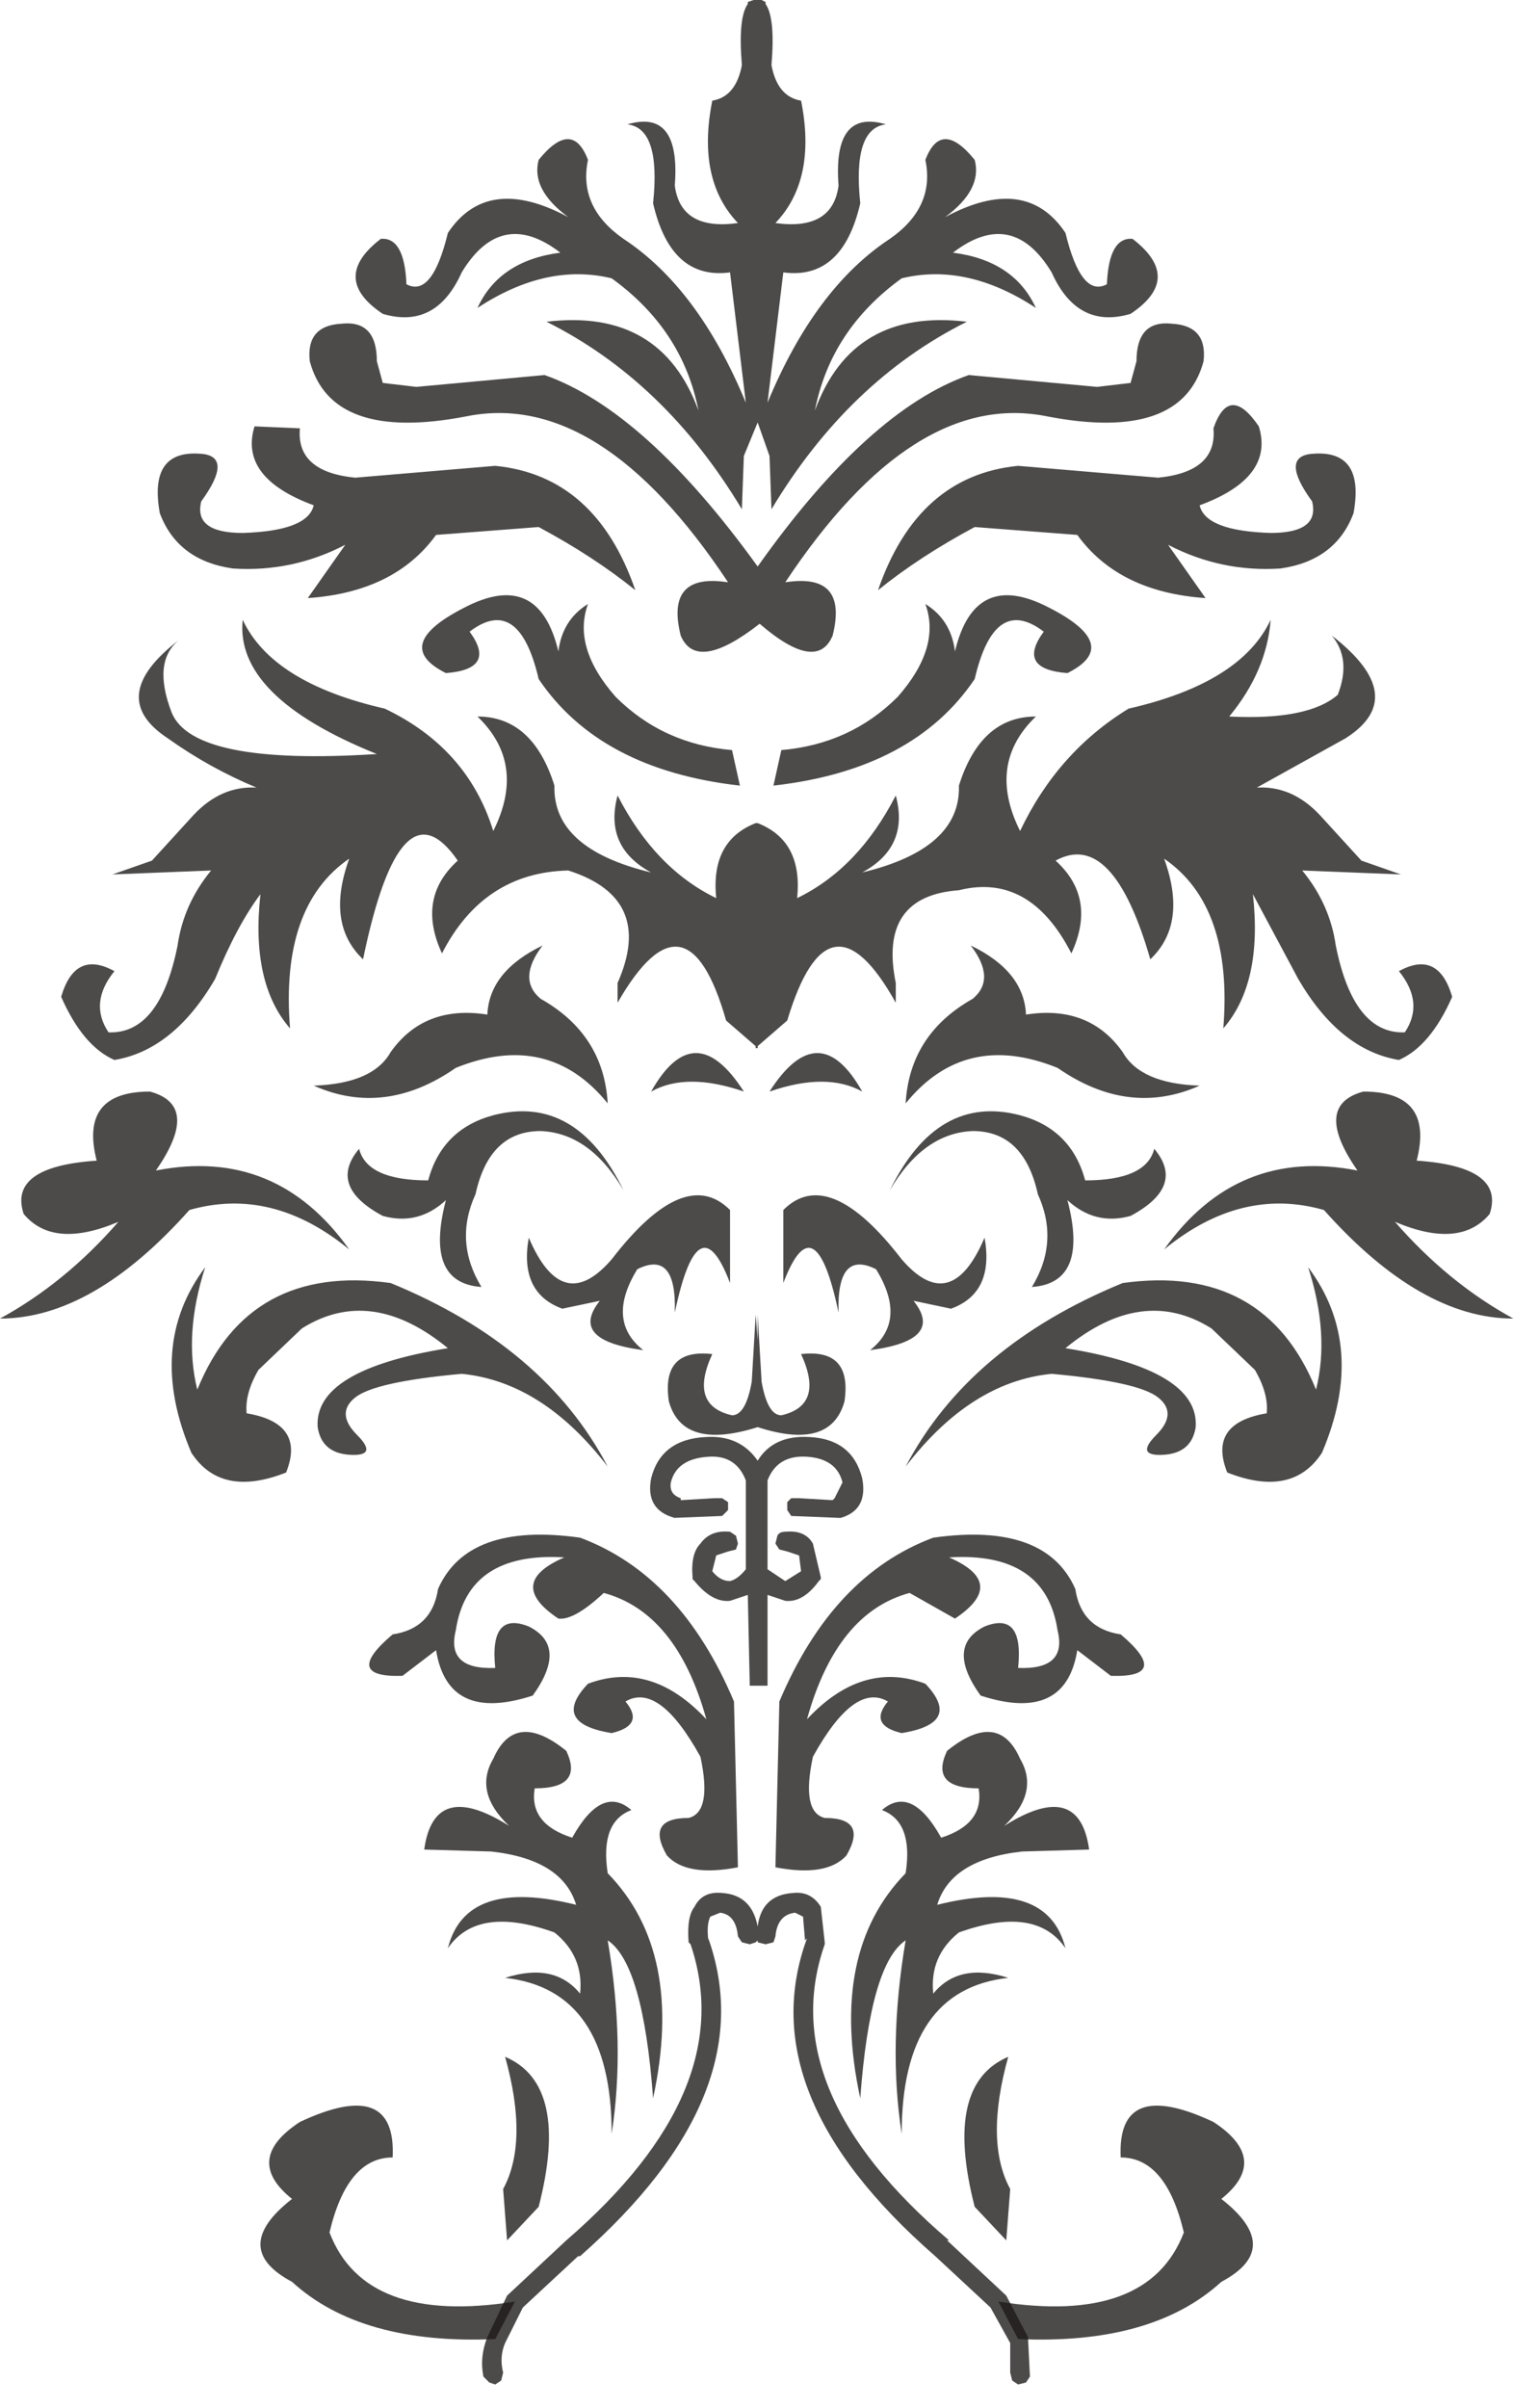 <?xml version="1.0" encoding="utf-8"?>
<svg version="1.1" id="Layer_1"
xmlns="http://www.w3.org/2000/svg"
xmlns:xlink="http://www.w3.org/1999/xlink"
width="39px" height="61px"
xml:space="preserve">
<g id="PathID_179" transform="matrix(1, 0, 0, 1, 0, 0)">
<path style="fill:#1C1917;fill-opacity:0.78" d="M31.9 10.8Q32.3 12.1 30.4 12.8Q30.55 13.45 32.2 13.5Q33.45 13.5 33.25 12.7Q32.45 11.6 33.2 11.5Q34.6 11.35 34.3 13Q33.85 14.2 32.45 14.4Q30.95 14.5 29.6 13.8L30.55 15.15Q28.35 15 27.3 13.55L24.7 13.35Q23.3 14.1 22.25 14.95Q23.25 12.05 25.8 11.8L29.35 12.1Q30.85 11.95 30.75 10.85Q31.15 9.7 31.9 10.8M21.8 5.15Q21.35 7.1 19.85 6.9L19.45 10.2Q20.65 7.3 22.55 6.05Q23.7 5.25 23.45 4.05Q23.85 3 24.7 4.05Q24.9 4.8 23.95 5.5Q26 4.4 27 5.9Q27.4 7.55 28.05 7.2Q28.1 6 28.7 6.05Q30 7.05 28.65 7.95Q27.3 8.35 26.65 6.9Q25.65 5.25 24.15 6.4Q25.7 6.6 26.25 7.8Q24.5 6.65 22.85 7.05Q21.05 8.35 20.65 10.4Q21.6 7.8 24.5 8.15Q21.5 9.65 19.55 12.9L19.5 11.55L19.2 10.7L18.85 11.55L18.8 12.9Q16.85 9.65 13.85 8.15Q16.75 7.8 17.7 10.4Q17.3 8.35 15.5 7.05Q13.85 6.65 12.1 7.8Q12.65 6.6 14.2 6.4Q12.7 5.25 11.7 6.9Q11.05 8.35 9.7 7.95Q8.35 7.05 9.65 6.05Q10.25 6 10.3 7.2Q10.95 7.55 11.35 5.9Q12.35 4.4 14.4 5.5Q13.45 4.8 13.65 4.05Q14.5 3 14.9 4.05Q14.65 5.25 15.8 6.05Q17.7 7.3 18.9 10.2L18.5 6.9Q17 7.1 16.55 5.15Q16.75 3.25 15.9 3.15Q17.25 2.75 17.1 4.7Q17.25 5.85 18.7 5.65Q17.65 4.55 18.05 2.55Q18.65 2.45 18.8 1.65Q18.7 0.45 18.95 0.1L18.95 0.05L19.1 0L19.2 0L19.3 0L19.4 0.05L19.4 0.1Q19.65 0.45 19.55 1.65Q19.7 2.45 20.3 2.55Q20.7 4.55 19.65 5.65Q21.1 5.85 21.25 4.7Q21.1 2.75 22.45 3.15Q21.6 3.25 21.8 5.15M28.65 9.7L28.8 9.15Q28.8 8.1 29.7 8.2Q30.6 8.25 30.5 9.15Q29.95 11.2 26.55 10.55Q23.15 9.85 19.9 14.75Q21.5 14.5 21.1 16.1Q20.7 17.05 19.25 15.8Q17.65 17.05 17.25 16.1Q16.85 14.5 18.45 14.75Q15.2 9.85 11.8 10.55Q8.4 11.2 7.85 9.15Q7.75 8.25 8.65 8.2Q9.55 8.1 9.55 9.15L9.7 9.7L10.55 9.8L13.8 9.5Q16.35 10.4 19.2 14.35Q22 10.4 24.55 9.5L27.8 9.8L28.65 9.7M26.45 16Q25.2 15.05 24.7 17.2Q23.15 19.5 19.6 19.9L19.8 19Q21.55 18.85 22.75 17.65Q23.85 16.4 23.45 15.3Q24.1 15.7 24.2 16.5Q24.7 14.4 26.6 15.4Q28.45 16.35 27.05 17.05Q25.75 16.95 26.45 16M21.85 22.1Q24.35 21.5 24.3 19.9Q24.85 18.15 26.25 18.15Q25 19.35 25.85 21.05Q26.8 19.05 28.6 17.95Q31.45 17.3 32.2 15.7Q32.1 17 31.15 18.15Q33.15 18.25 33.9 17.6Q34.25 16.7 33.75 16.1Q35.75 17.65 34.1 18.7L31.85 19.95Q32.75 19.9 33.45 20.65L34.5 21.8L35.5 22.15L33 22.05Q33.7 22.9 33.85 23.95Q34.3 26.2 35.6 26.15Q36.1 25.4 35.45 24.6Q36.45 24.05 36.8 25.25Q36.25 26.5 35.45 26.85Q33.95 26.6 32.9 24.8L31.75 22.65Q32 24.9 31 26.05Q31.25 22.95 29.5 21.75Q30.1 23.4 29.15 24.3Q28.2 21 26.75 21.8Q27.8 22.75 27.15 24.15Q26.1 22.1 24.3 22.55Q22.25 22.7 22.7 24.9L22.7 25.4Q21 22.35 19.95 25.85L19.2 26.5L19.2 26.55L19.15 26.55L19.15 26.5L18.4 25.85Q17.4 22.35 15.65 25.4L15.65 24.9Q16.6 22.75 14.4 22.05Q12.25 22.1 11.2 24.15Q10.55 22.75 11.6 21.8Q10.15 19.7 9.2 24.3Q8.25 23.4 8.85 21.75Q7.1 22.95 7.35 26.05Q6.35 24.9 6.6 22.65Q6 23.45 5.45 24.8Q4.4 26.6 2.9 26.85Q2.1 26.5 1.55 25.25Q1.9 24.05 2.9 24.6Q2.25 25.4 2.75 26.15Q4.05 26.2 4.5 23.95Q4.65 22.9 5.35 22.05L2.85 22.15L3.85 21.8L4.9 20.65Q5.6 19.9 6.5 19.95Q5.3 19.45 4.25 18.7Q2.65 17.65 4.55 16.2Q3.85 16.75 4.35 18.05Q4.9 19.4 9.55 19.1Q5.95 17.65 6.15 15.7Q6.9 17.3 9.75 17.95Q11.85 18.95 12.5 21.05Q13.35 19.35 12.1 18.15Q13.5 18.15 14.05 19.9Q14 21.5 16.5 22.1Q15.3 21.45 15.65 20.15Q16.6 22 18.15 22.75Q18 21.3 19.15 20.85L19.2 20.85Q20.35 21.3 20.2 22.75Q21.75 22 22.7 20.15Q23.05 21.45 21.85 22.1M9 12.1L12.55 11.8Q15.1 12.05 16.1 14.95Q15.05 14.1 13.65 13.35L11.05 13.55Q10 15 7.8 15.15L8.75 13.8Q7.4 14.5 5.9 14.4Q4.5 14.2 4.05 13Q3.75 11.35 5.15 11.5Q5.9 11.6 5.1 12.7Q4.9 13.5 6.15 13.5Q7.8 13.45 7.95 12.8Q6.05 12.1 6.45 10.8L7.6 10.85Q7.5 11.95 9 12.1M11.3 17.05Q9.9 16.35 11.75 15.4Q13.65 14.4 14.15 16.5Q14.25 15.7 14.9 15.3Q14.5 16.4 15.6 17.65Q16.8 18.85 18.55 19L18.75 19.9Q15.2 19.5 13.65 17.2Q13.15 15.05 11.9 16Q12.6 16.95 11.3 17.05M18.85 27.65Q17.4 27.15 16.5 27.65Q17.6 25.7 18.85 27.65M12.5 28.25Q14.6 27.7 15.8 30.15Q14.95 28.7 13.7 28.65Q12.4 28.65 12.05 30.25Q11.5 31.45 12.2 32.6Q10.75 32.5 11.3 30.4Q10.6 31.05 9.7 30.8Q8.3 30.05 9.1 29.1Q9.3 29.9 10.85 29.9Q11.2 28.6 12.5 28.25M13.4 31.35Q14.25 33.35 15.5 31.9Q17.35 29.5 18.5 30.65L18.5 32.5Q17.7 30.4 17.1 33.25Q17.15 31.65 16.15 32.15Q15.35 33.45 16.3 34.2Q14.4 33.95 15.2 32.95L14.25 33.15Q13.15 32.75 13.4 31.35M19.2 33.3L19.3 35Q19.45 35.85 19.8 35.85Q20.9 35.6 20.3 34.3Q21.6 34.15 21.4 35.5Q21.05 36.75 19.2 36.15Q17.3 36.75 16.95 35.5Q16.75 34.15 18.05 34.3Q17.45 35.6 18.55 35.85Q18.9 35.85 19.05 35L19.15 33.3L19.2 33.95L19.2 33.3M11.55 27.05Q9.75 28.3 7.95 27.5Q9.45 27.45 9.9 26.65Q10.75 25.45 12.35 25.7Q12.4 24.6 13.75 23.95Q13.1 24.8 13.7 25.3Q15.3 26.2 15.4 27.95Q13.9 26.1 11.55 27.05M19.85 30.65Q21 29.5 22.85 31.9Q24.1 33.35 24.95 31.35Q25.2 32.75 24.1 33.15L23.15 32.95Q23.95 33.95 22.05 34.2Q23 33.45 22.2 32.15Q21.2 31.65 21.25 33.25Q20.65 30.4 19.85 32.5L19.85 30.65M3.95 29.65Q7 29.05 8.85 31.65Q6.9 30.05 4.8 30.65Q2.35 33.4 0 33.4Q1.65 32.5 3 30.95Q1.35 31.65 0.6 30.75Q0.2 29.55 2.45 29.4Q2 27.65 3.8 27.65Q5.1 28 3.95 29.65M6.55 34.7Q6.2 35.3 6.25 35.8Q7.75 36.05 7.25 37.3Q5.6 37.95 4.85 36.8Q3.7 34.1 5.2 32.1Q4.65 33.8 5 35.2Q6.3 32 9.9 32.5Q13.8 34.1 15.4 37.15Q13.75 35 11.7 34.8Q9.5 35 9 35.4Q8.5 35.8 9.05 36.35Q9.6 36.9 8.85 36.85Q8.15 36.8 8.05 36.15Q7.95 34.7 11.35 34.15Q9.4 32.55 7.65 33.65L6.55 34.7M10.2 42.45Q8.65 42.5 9.95 41.4Q10.95 41.25 11.1 40.25Q11.85 38.55 14.7 38.95Q17.25 39.9 18.6 43.1L18.7 47.3Q17.4 47.55 16.9 47Q16.35 46.05 17.45 46.05Q18.05 45.9 17.75 44.5Q16.7 42.6 15.85 43.1Q16.35 43.7 15.5 43.9Q13.95 43.65 14.9 42.65Q16.5 42.05 17.9 43.55Q17.15 40.85 15.3 40.35Q14.55 41.05 14.15 41Q12.8 40.1 14.3 39.45Q11.85 39.3 11.55 41.3Q11.3 42.3 12.55 42.25Q12.4 40.8 13.4 41.2Q14.4 41.7 13.5 42.95Q11.35 43.65 11.05 41.8L10.2 42.45M13.55 45.3Q13.4 46.2 14.5 46.55Q15.25 45.2 16 45.85Q15.2 46.15 15.4 47.45Q17.35 49.45 16.55 53.15Q16.3 49.75 15.4 49.15Q15.85 51.8 15.5 54.05Q15.5 50.4 12.8 50.1Q14.05 49.7 14.7 50.5Q14.8 49.55 14.05 48.95Q12.1 48.25 11.35 49.35Q11.8 47.55 14.6 48.25Q14.25 47.1 12.45 46.9L10.75 46.85Q11 45.05 12.9 46.25Q12 45.4 12.5 44.55Q13.05 43.3 14.35 44.35Q14.8 45.3 13.55 45.3M19.75 43.1Q21.1 39.9 23.65 38.95Q26.5 38.55 27.25 40.25Q27.4 41.25 28.4 41.4Q29.7 42.5 28.15 42.45L27.3 41.8Q27 43.65 24.85 42.95Q23.95 41.7 24.95 41.2Q25.95 40.8 25.8 42.25Q27.05 42.3 26.8 41.3Q26.5 39.3 24.05 39.45Q25.55 40.1 24.2 41L23.05 40.35Q21.2 40.85 20.45 43.55Q21.85 42.05 23.45 42.65Q24.4 43.65 22.85 43.9Q22 43.7 22.5 43.1Q21.65 42.6 20.6 44.5Q20.3 45.9 20.9 46.05Q22 46.05 21.45 47Q20.95 47.55 19.65 47.3L19.75 43.1M37.75 30.75Q37 31.65 35.35 30.95Q36.7 32.5 38.35 33.4Q36 33.4 33.55 30.65Q31.45 30.05 29.5 31.65Q31.35 29.05 34.4 29.65Q33.25 28 34.55 27.65Q36.35 27.65 35.9 29.4Q38.15 29.55 37.75 30.75M30.7 33.65Q28.95 32.55 27 34.15Q30.4 34.7 30.3 36.15Q30.2 36.8 29.5 36.85Q28.75 36.9 29.3 36.35Q29.85 35.8 29.35 35.4Q28.85 35 26.65 34.8Q24.6 35 22.95 37.15Q24.55 34.1 28.45 32.5Q32.05 32 33.35 35.2Q33.7 33.8 33.15 32.1Q34.65 34.1 33.5 36.8Q32.75 37.95 31.1 37.3Q30.6 36.05 32.1 35.8Q32.15 35.3 31.8 34.7L30.7 33.65M27.5 29.9Q29.05 29.9 29.25 29.1Q30.05 30.05 28.65 30.8Q27.75 31.05 27.05 30.4Q27.6 32.5 26.15 32.6Q26.85 31.45 26.3 30.25Q25.95 28.65 24.65 28.65Q23.4 28.7 22.55 30.15Q23.75 27.7 25.85 28.25Q27.15 28.6 27.5 29.9M28.45 26.65Q28.9 27.45 30.4 27.5Q28.6 28.3 26.8 27.05Q24.45 26.1 22.95 27.95Q23.05 26.2 24.65 25.3Q25.25 24.8 24.6 23.95Q25.95 24.6 26 25.7Q27.6 25.45 28.45 26.65M24 44.35Q25.3 43.3 25.85 44.55Q26.35 45.4 25.45 46.25Q27.35 45.05 27.6 46.85L25.9 46.9Q24.1 47.1 23.75 48.25Q26.55 47.55 27 49.35Q26.25 48.25 24.3 48.95Q23.55 49.55 23.65 50.5Q24.3 49.7 25.55 50.1Q22.85 50.4 22.85 54.05Q22.5 51.8 22.95 49.15Q22.05 49.75 21.8 53.15Q21 49.45 22.95 47.45Q23.15 46.15 22.35 45.85Q23.1 45.2 23.85 46.55Q24.95 46.2 24.8 45.3Q23.55 45.3 24 44.35M21.85 27.65Q20.95 27.15 19.5 27.65Q20.75 25.7 21.85 27.65M30.95 55.7Q32.55 56.95 30.95 57.8Q29.2 59.4 25.8 59.25L25.3 58.3Q29.1 58.9 30 56.55Q29.55 54.65 28.4 54.65Q28.3 52.6 30.75 53.75Q32.2 54.7 30.95 55.7M25.55 52.1Q24.95 54.25 25.6 55.45L25.5 56.75L24.7 55.9Q23.9 52.8 25.55 52.1M12.8 52.1Q14.45 52.8 13.65 55.9L12.85 56.75L12.75 55.45Q13.4 54.25 12.8 52.1M12.55 59.25Q9.15 59.4 7.4 57.8Q5.8 56.95 7.4 55.7Q6.15 54.7 7.6 53.75Q10.05 52.6 9.95 54.65Q8.8 54.65 8.35 56.55Q9.25 58.9 13.05 58.3L12.55 59.25" />
</g>
<g id="PathID_180" transform="matrix(1, 0, 0, 1, 0, 0)">
<path style="fill:#1C1917;fill-opacity:0.78" d="M19.2 37Q19.6 36.35 20.5 36.4Q21.6 36.45 21.85 37.45Q22 38.25 21.3 38.45L20.05 38.4L19.95 38.25L19.95 38.05L20.05 37.95L20.25 37.95L21.1 38L21.15 37.95L21.35 37.55Q21.2 36.95 20.45 36.9Q19.7 36.85 19.45 37.5L19.45 39.75L19.9 40.05L20.3 39.8L20.25 39.4L19.95 39.3L19.75 39.25L19.65 39.1L19.7 38.9Q19.75 38.8 19.9 38.8Q20.4 38.75 20.6 39.1L20.8 39.95L20.8 40L20.75 40.05Q20.35 40.6 19.9 40.55L19.45 40.4L19.45 42.7L19 42.7L18.95 40.4L18.5 40.55Q18.05 40.6 17.6 40.05L17.55 40L17.55 39.95Q17.5 39.35 17.75 39.1Q18 38.75 18.5 38.8L18.65 38.9L18.7 39.1L18.65 39.25L18.45 39.3L18.15 39.4L18.05 39.8Q18.25 40.05 18.5 40.05Q18.7 40 18.9 39.75L18.9 37.5Q18.65 36.85 17.95 36.9Q17.15 36.95 17 37.55Q16.95 37.85 17.25 37.95L17.25 38L18.1 37.95L18.3 37.95L18.45 38.05L18.45 38.25L18.3 38.4L17.05 38.45L17.1 38.45Q16.35 38.25 16.5 37.45Q16.75 36.45 17.9 36.4Q18.75 36.35 19.2 37" />
</g>
<g id="PathID_181" transform="matrix(1, 0, 0, 1, 0, 0)">
<path style="fill:#1C1917;fill-opacity:0.78" d="M17.6 48.3Q17.8 47.9 18.3 47.95Q19.05 48 19.2 48.8Q19.3 48 20.1 47.95Q20.55 47.9 20.8 48.3L20.9 49.2L20.9 49.25Q19.6 52.95 24.05 56.75L24 56.75L25.5 58.15L26.05 59.2L26.1 60.2L26 60.35L25.8 60.4L25.65 60.3L25.6 60.1L25.6 59.35L25.1 58.45L23.7 57.15Q19 53.05 20.45 49.1L20.4 49.15L20.35 48.55L20.15 48.45Q19.7 48.5 19.65 49.05L19.6 49.2L19.4 49.25L19.2 49.2L19.2 49.15L19.15 49.2L19 49.25L18.8 49.2L18.7 49.05Q18.65 48.5 18.25 48.45L18 48.55Q17.9 48.75 17.95 49.15L17.95 49.1Q19.35 53.05 14.7 57.15L14.65 57.15L13.25 58.45L12.8 59.35Q12.65 59.7 12.75 60.1L12.7 60.3L12.55 60.4L12.4 60.35L12.25 60.2Q12.15 59.7 12.35 59.2L12.85 58.15L14.35 56.75Q18.75 52.95 17.5 49.25L17.45 49.2Q17.4 48.55 17.6 48.3" />
</g>
</svg>
